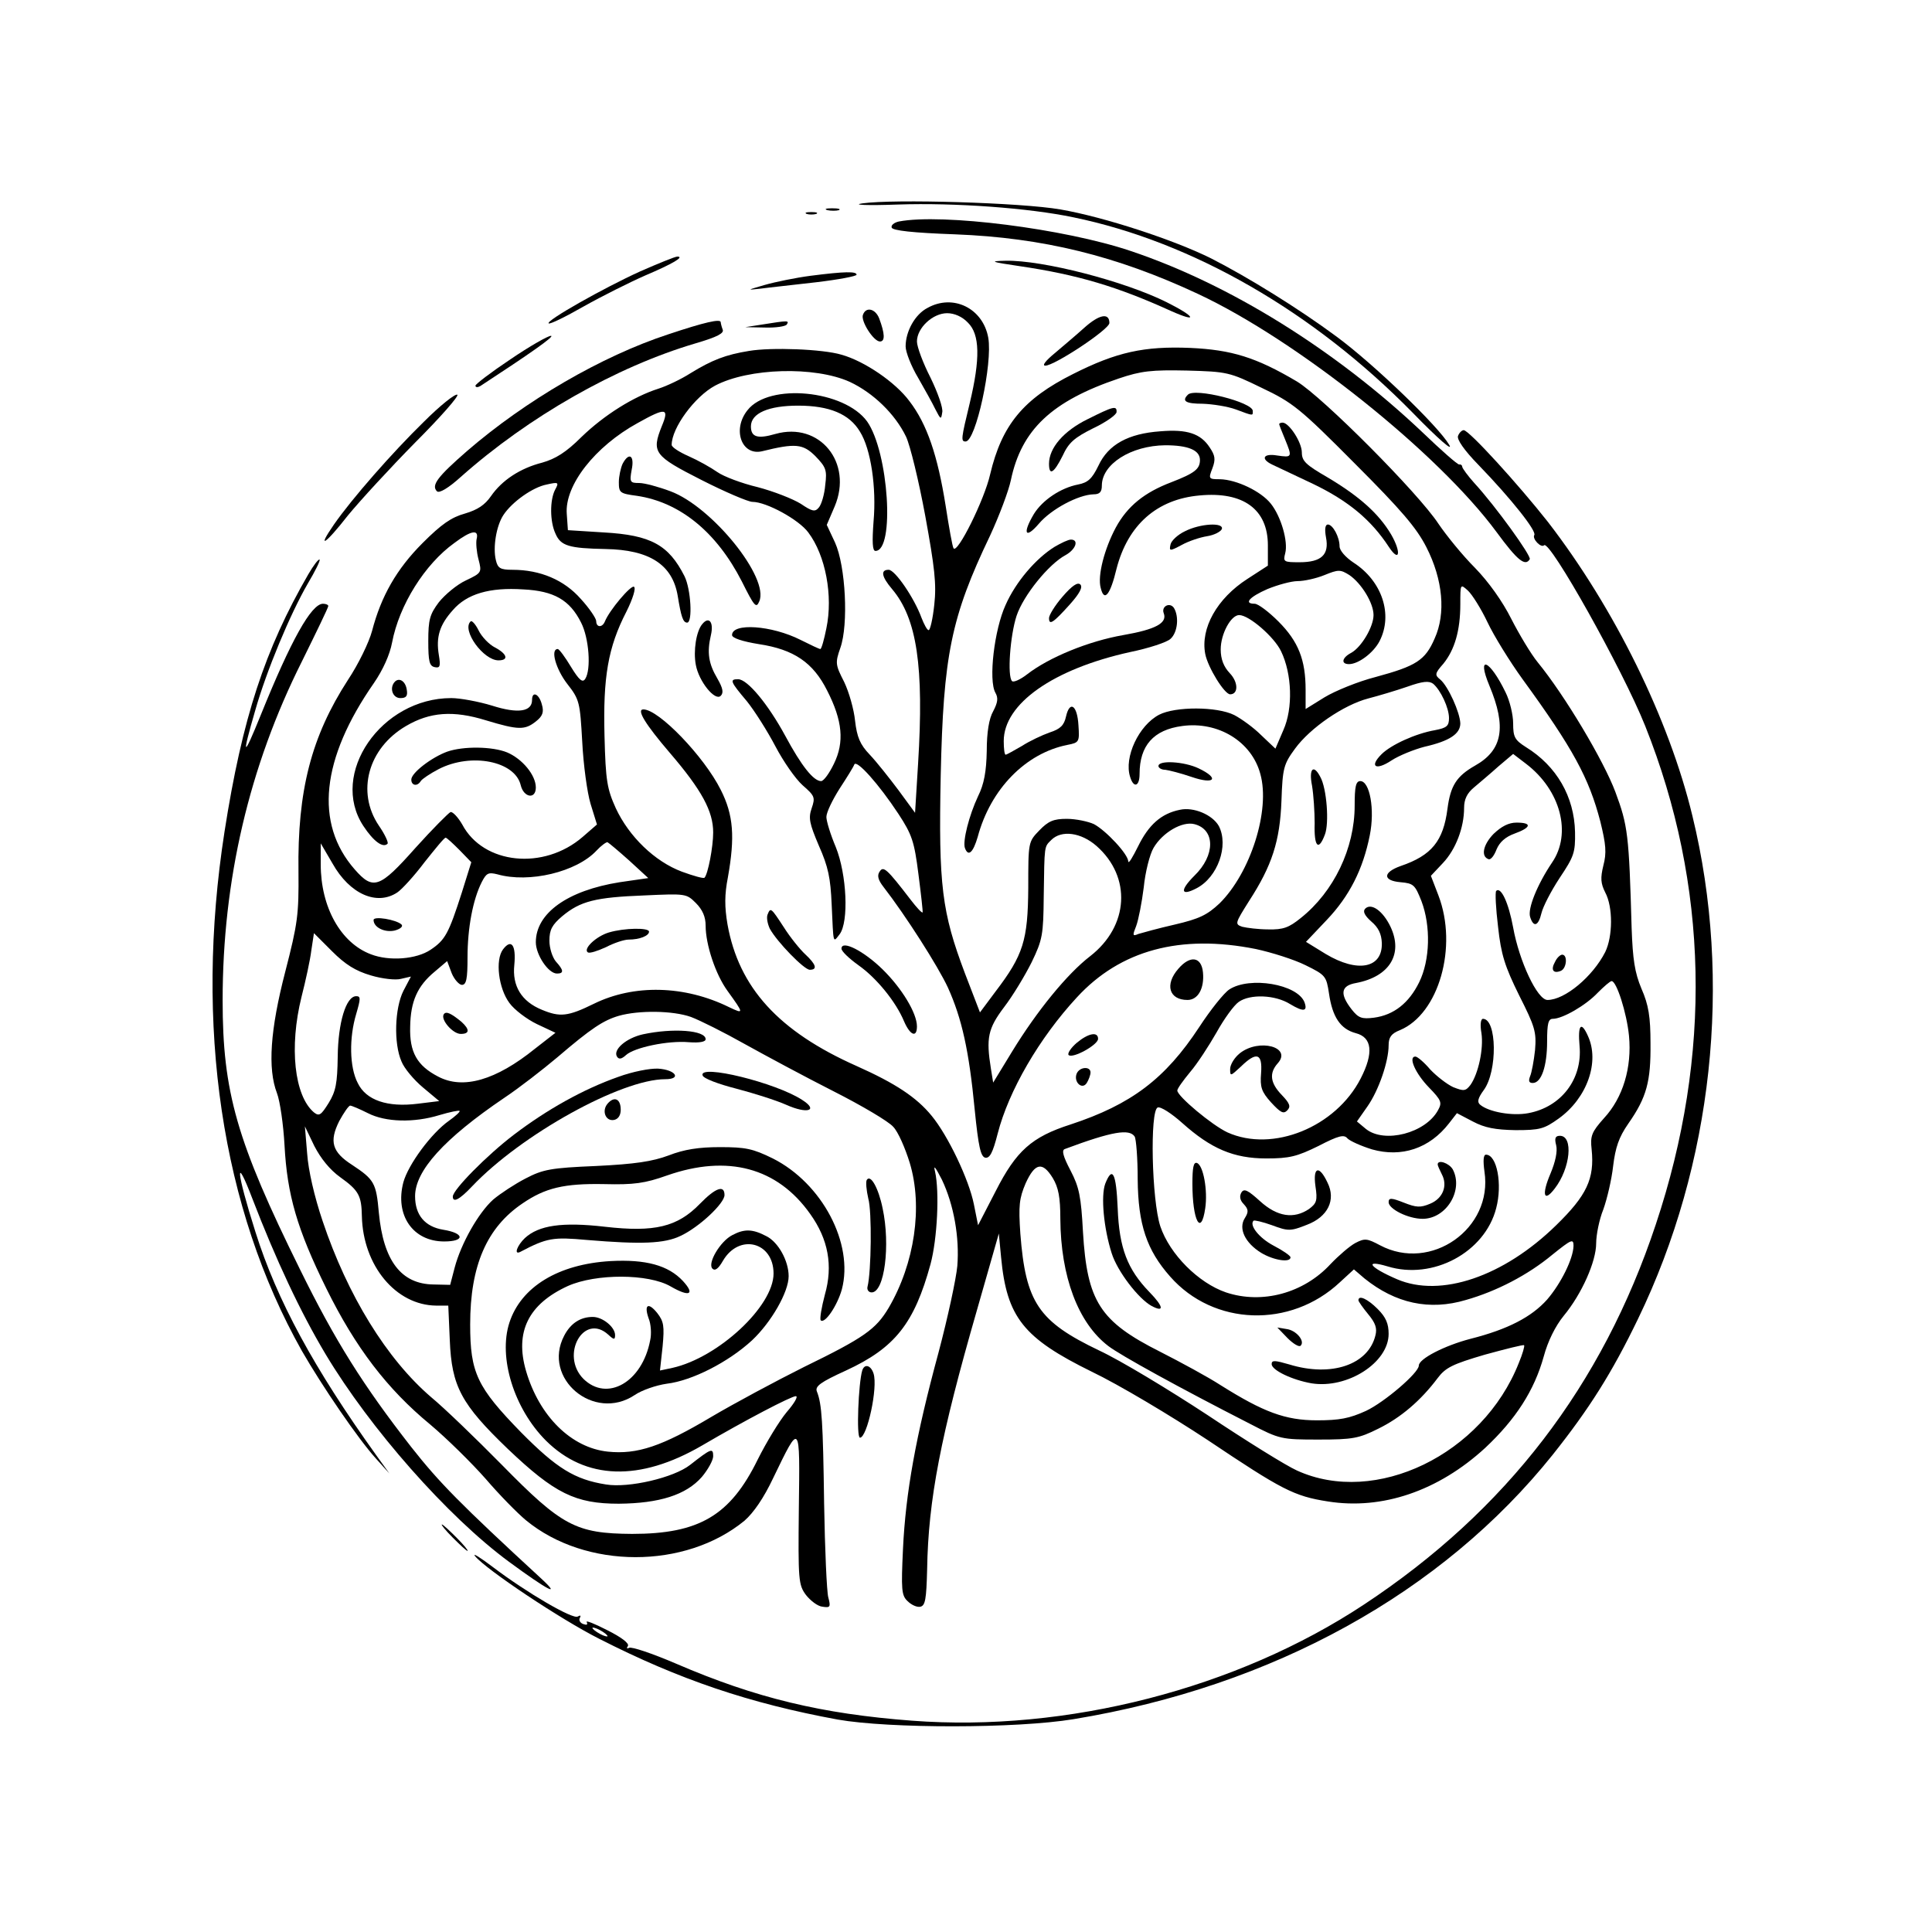 <?xml version="1.0" standalone="no"?>
<!DOCTYPE svg PUBLIC "-//W3C//DTD SVG 20010904//EN"
 "http://www.w3.org/TR/2001/REC-SVG-20010904/DTD/svg10.dtd">
<svg version="1.0" xmlns="http://www.w3.org/2000/svg"
 width="512pt" height="512pt" viewBox="0 0 512 512"
 preserveAspectRatio="xMidYMid meet">
<g transform="translate(0,512) scale(0.1,-0.1)"
fill="#000000" stroke="none">
<path d="M2285 4581 c-28 -4 13 -6 95 -3 151 5 346 -9 465 -34 315 -65 636
-250 898 -517 71 -73 110 -106 97 -85 -29 49 -199 213 -298 286 -100 74 -234
157 -332 207 -98 49 -284 110 -400 130 -104 18 -442 28 -525 16z"/>
<path d="M2193 4563 c9 -2 23 -2 30 0 6 3 -1 5 -18 5 -16 0 -22 -2 -12 -5z"/>
<path d="M2138 4553 c6 -2 18 -2 25 0 6 3 1 5 -13 5 -14 0 -19 -2 -12 -5z"/>
<path d="M2382 4533 c-13 -3 -21 -10 -19 -16 2 -8 56 -14 168 -18 233 -9 428
-57 644 -158 263 -123 636 -421 791 -631 55 -75 76 -92 88 -72 5 8 -90 140
-147 202 -17 19 -31 38 -32 43 0 4 -4 7 -8 6 -5 0 -48 38 -97 85 -230 218
-511 393 -774 481 -175 59 -499 100 -614 78z"/>
<path d="M1697 4401 c-97 -44 -251 -131 -243 -138 3 -3 44 17 93 45 48 27 122
64 163 82 73 31 105 50 85 50 -6 0 -50 -18 -98 -39z"/>
<path d="M2700 4415 c157 -23 262 -55 403 -119 74 -33 65 -15 -11 23 -112 56
-329 112 -427 110 -44 -1 -40 -3 35 -14z"/>
<path d="M2147 4389 c-38 -5 -92 -16 -120 -24 -48 -14 -49 -14 -12 -10 22 3
88 10 148 17 59 7 107 16 107 20 0 9 -30 9 -123 -3z"/>
<path d="M2458 4304 c-33 -17 -58 -62 -58 -102 0 -15 15 -53 33 -83 17 -30 38
-67 46 -84 14 -27 15 -28 18 -8 3 11 -12 53 -31 92 -20 39 -36 82 -36 96 0 36
42 75 80 75 19 0 40 -9 55 -25 32 -31 33 -96 5 -213 -23 -95 -24 -102 -11
-102 27 0 72 207 60 275 -14 78 -93 117 -161 79z"/>
<path d="M2287 4286 c-7 -16 28 -71 45 -71 14 0 13 21 -2 61 -10 26 -35 32
-43 10z"/>
<path d="M2873 4251 c-22 -20 -58 -50 -79 -68 -23 -19 -33 -32 -24 -32 23 -1
170 96 170 113 0 28 -27 23 -67 -13z"/>
<path d="M1771 4234 c-177 -58 -379 -176 -533 -309 -78 -68 -96 -91 -80 -107
6 -6 31 9 63 38 180 160 412 292 622 354 58 17 77 27 72 37 -3 8 -5 17 -5 19
0 10 -43 0 -139 -32z"/>
<path d="M2020 4260 l-45 -7 52 -1 c28 -1 55 3 58 8 7 11 4 11 -65 0z"/>
<path d="M1353 4168 c-51 -34 -93 -66 -93 -70 0 -5 6 -5 13 -1 130 85 199 133
187 133 -8 0 -57 -28 -107 -62z"/>
<path d="M1985 4190 c-62 -10 -98 -24 -155 -59 -25 -16 -63 -34 -85 -41 -66
-21 -144 -70 -204 -128 -41 -41 -69 -58 -104 -68 -59 -15 -107 -47 -136 -89
-16 -23 -35 -36 -69 -46 -36 -10 -62 -28 -112 -78 -69 -69 -110 -141 -134
-233 -8 -30 -36 -88 -64 -130 -97 -150 -134 -293 -131 -508 1 -114 -2 -137
-35 -265 -40 -154 -47 -257 -22 -322 8 -21 17 -83 20 -138 7 -131 33 -222 111
-380 77 -156 161 -266 275 -360 44 -37 110 -102 147 -144 36 -42 84 -91 107
-110 158 -130 422 -130 579 -1 24 21 51 60 76 113 72 149 71 150 68 -80 -2
-191 -1 -203 19 -230 12 -15 31 -30 44 -31 20 -3 22 -1 15 25 -4 15 -9 127
-11 248 -3 218 -6 264 -19 297 -6 14 9 25 77 56 130 60 181 125 224 282 18 67
24 192 12 245 -5 20 1 12 18 -21 32 -67 47 -154 41 -229 -3 -33 -25 -136 -50
-230 -60 -221 -87 -371 -94 -520 -5 -107 -4 -123 12 -138 10 -10 25 -17 34
-15 13 3 16 19 18 99 3 185 36 354 132 687 l58 203 6 -63 c15 -159 59 -214
240 -303 73 -35 210 -117 307 -181 197 -132 229 -149 319 -163 144 -23 293 28
417 142 81 76 130 152 155 242 11 41 31 81 53 108 48 58 86 144 86 192 0 22 8
63 19 90 10 28 22 79 26 115 6 49 15 76 40 112 49 70 60 112 59 213 0 70 -5
102 -24 145 -18 43 -23 78 -26 160 -7 249 -10 272 -43 361 -31 83 -134 256
-206 344 -18 22 -49 74 -70 115 -23 46 -60 98 -96 135 -33 33 -76 86 -97 117
-53 81 -307 336 -375 377 -108 64 -173 84 -283 89 -122 5 -195 -11 -310 -69
-132 -66 -189 -135 -220 -266 -15 -67 -87 -212 -97 -196 -3 4 -12 55 -21 113
-21 132 -49 216 -96 277 -37 50 -119 106 -180 123 -50 15 -186 20 -245 10z
m267 -82 c62 -29 120 -85 149 -145 11 -23 34 -118 51 -210 25 -137 30 -181 24
-235 -4 -38 -11 -68 -15 -68 -4 0 -12 15 -19 33 -19 52 -70 127 -87 127 -22 0
-19 -18 9 -51 66 -78 85 -205 69 -463 l-8 -130 -44 60 c-24 32 -58 75 -76 94
-26 27 -34 47 -39 90 -3 30 -16 76 -29 103 -23 45 -24 50 -10 90 22 62 14 217
-14 279 l-22 47 21 49 c49 116 -40 225 -157 192 -48 -14 -65 -8 -65 20 0 35
47 55 125 55 83 0 136 -22 164 -69 29 -46 44 -148 36 -238 -4 -54 -3 -78 5
-78 52 0 35 262 -22 343 -60 83 -260 103 -317 30 -41 -51 -16 -121 38 -109 89
22 109 20 142 -13 28 -29 31 -37 26 -76 -2 -25 -10 -52 -17 -60 -10 -12 -17
-11 -48 10 -21 13 -72 33 -114 44 -42 10 -90 28 -107 40 -17 12 -51 31 -76 42
-25 11 -45 24 -45 30 0 45 61 128 115 157 89 47 264 52 357 10z m1092 -16 c82
-39 101 -54 246 -200 124 -124 164 -171 190 -222 44 -86 52 -176 22 -242 -25
-58 -49 -73 -156 -102 -47 -12 -108 -37 -136 -54 l-50 -31 0 51 c0 79 -19 128
-72 181 -26 26 -54 47 -63 47 -30 0 -14 18 34 39 27 11 63 21 80 21 17 0 49 7
71 16 37 15 42 15 66 0 32 -22 64 -74 64 -106 0 -31 -32 -85 -59 -100 -25 -13
-28 -30 -6 -30 25 0 65 30 81 61 36 70 7 159 -69 208 -21 14 -37 32 -37 43 0
25 -18 58 -31 58 -7 0 -9 -12 -5 -34 9 -46 -12 -66 -70 -66 -42 0 -44 1 -38
24 8 31 -11 97 -38 131 -26 33 -91 64 -135 65 -30 0 -31 1 -20 29 9 24 7 34
-7 55 -24 37 -60 49 -131 43 -85 -6 -138 -35 -164 -91 -17 -35 -28 -45 -54
-50 -46 -9 -94 -41 -117 -78 -31 -52 -23 -68 13 -26 33 39 105 77 145 78 16 0
22 6 22 23 0 57 77 106 168 107 61 0 92 -13 92 -39 0 -24 -14 -35 -76 -59 -71
-27 -116 -63 -147 -120 -30 -56 -49 -128 -40 -160 9 -38 25 -20 42 51 30 116
107 184 220 194 116 11 181 -37 181 -132 l0 -54 -54 -35 c-81 -52 -125 -131
-112 -199 7 -36 51 -107 66 -107 22 0 22 32 -1 56 -16 17 -24 37 -24 63 0 41
27 91 49 91 26 0 93 -58 111 -96 29 -60 32 -151 6 -209 l-21 -49 -38 36 c-20
20 -52 43 -71 53 -46 23 -156 23 -199 1 -54 -28 -94 -113 -77 -165 9 -30 25
-26 25 8 0 75 37 117 113 127 95 13 184 -41 207 -127 27 -96 -26 -262 -108
-343 -33 -31 -54 -41 -118 -56 -44 -10 -87 -22 -97 -25 -16 -7 -16 -4 -6 21 6
16 15 62 20 102 4 41 16 88 26 105 24 41 76 71 108 63 56 -14 56 -83 0 -137
-39 -39 -36 -55 6 -33 56 29 86 113 59 165 -17 30 -67 51 -103 43 -50 -10 -83
-40 -111 -97 -14 -28 -25 -47 -26 -40 0 19 -59 82 -91 99 -15 7 -48 14 -72 14
-35 0 -49 -6 -73 -31 -29 -30 -29 -31 -29 -152 -1 -139 -13 -178 -87 -275
l-41 -55 -40 104 c-61 162 -70 232 -64 524 7 318 27 419 131 636 24 52 49 118
55 147 28 133 108 209 286 269 59 20 87 23 180 21 107 -3 113 -4 199 -46z
m-1590 -101 c-28 -70 -21 -79 105 -143 63 -32 124 -58 135 -58 37 0 123 -47
148 -81 46 -61 66 -168 48 -254 -6 -30 -13 -55 -16 -55 -3 0 -26 11 -52 24
-77 39 -182 46 -182 13 0 -8 28 -17 71 -24 93 -14 144 -49 181 -123 41 -80 46
-137 18 -194 -12 -25 -27 -46 -34 -46 -20 0 -52 40 -95 120 -45 83 -100 150
-125 150 -23 0 -21 -6 23 -58 21 -26 55 -80 76 -120 21 -40 53 -86 72 -103 32
-28 34 -32 24 -61 -9 -26 -6 -40 19 -99 25 -56 31 -86 34 -156 5 -107 3 -102
21 -79 25 33 19 159 -10 231 -14 33 -25 69 -25 80 0 12 16 45 35 75 19 29 37
58 39 64 6 14 65 -52 117 -131 36 -55 42 -73 53 -160 7 -54 12 -99 11 -101 -2
-2 -16 13 -32 34 -63 82 -72 90 -82 74 -7 -10 -4 -22 10 -40 59 -76 145 -211
171 -267 37 -82 56 -167 71 -323 10 -100 16 -125 28 -128 12 -2 20 13 33 64
29 113 110 253 210 361 115 125 274 168 474 128 42 -9 102 -28 132 -43 53 -26
55 -29 62 -75 9 -62 30 -94 71 -105 43 -11 48 -52 13 -120 -66 -129 -233 -197
-353 -143 -41 19 -133 96 -133 111 0 5 15 26 34 49 19 22 50 70 70 105 20 36
46 72 59 81 30 21 96 19 136 -6 35 -21 47 -20 38 5 -19 48 -145 69 -199 34
-14 -9 -50 -54 -80 -100 -90 -137 -180 -205 -341 -258 -103 -33 -144 -70 -198
-176 l-47 -91 -11 55 c-13 66 -69 183 -112 235 -40 49 -96 86 -199 132 -207
92 -312 208 -342 375 -8 47 -8 79 1 125 19 107 15 165 -19 232 -44 88 -164
213 -205 213 -19 0 5 -39 70 -115 85 -99 115 -155 115 -211 0 -39 -14 -111
-23 -120 -2 -3 -30 5 -60 16 -72 27 -140 93 -175 168 -23 51 -27 72 -30 192
-4 155 9 234 58 329 17 34 26 63 20 66 -8 5 -65 -62 -77 -92 -7 -17 -23 -16
-23 1 0 7 -18 34 -41 59 -44 50 -107 77 -181 77 -32 0 -39 4 -44 26 -8 33 1
90 20 119 23 35 78 74 115 81 31 7 33 6 22 -14 -14 -27 -14 -84 1 -116 14 -33
36 -39 133 -41 116 -2 177 -41 191 -124 9 -55 14 -71 25 -71 15 0 10 89 -7
123 -42 83 -89 109 -214 116 l-95 6 -3 43 c-6 76 75 179 188 241 75 42 84 40
64 -8z m-491 -300 c-2 -10 0 -34 5 -53 9 -35 9 -36 -33 -56 -24 -11 -56 -38
-72 -58 -24 -32 -28 -46 -28 -103 0 -54 3 -66 17 -69 14 -3 16 2 11 32 -8 48
2 80 37 119 37 43 97 61 187 55 81 -4 123 -28 153 -88 21 -41 27 -124 11 -149
-7 -11 -16 -4 -38 32 -15 25 -31 47 -35 47 -20 0 -5 -53 25 -92 33 -42 34 -49
40 -154 3 -60 13 -134 22 -164 l17 -55 -38 -33 c-103 -89 -263 -73 -319 33
-11 19 -25 34 -31 33 -5 -2 -48 -45 -93 -95 -95 -107 -112 -113 -161 -57 -107
122 -89 293 51 494 24 35 42 75 48 107 19 100 87 208 165 264 45 34 66 37 59
10z m2679 -220 c17 -36 59 -104 93 -151 134 -184 176 -262 206 -377 15 -61 17
-83 8 -117 -8 -33 -7 -47 5 -71 21 -39 20 -117 0 -158 -33 -65 -107 -127 -153
-127 -27 0 -75 103 -91 192 -12 65 -32 109 -45 97 -3 -4 -1 -46 5 -95 8 -74
18 -105 56 -182 42 -83 46 -97 42 -145 -3 -28 -9 -60 -13 -69 -5 -13 -3 -18 7
-18 23 0 38 45 38 110 0 47 3 60 15 60 26 0 88 36 119 69 17 17 33 31 37 31
13 0 40 -84 46 -145 8 -84 -16 -164 -66 -218 -33 -37 -37 -47 -33 -83 8 -78
-13 -122 -94 -201 -139 -136 -306 -193 -422 -143 -72 31 -89 53 -25 34 120
-37 258 37 288 154 17 64 2 142 -27 142 -7 0 -8 -16 -4 -45 23 -151 -142 -267
-277 -195 -34 18 -40 19 -65 6 -15 -8 -44 -33 -66 -56 -71 -77 -181 -107 -277
-75 -73 25 -149 101 -174 175 -23 70 -28 307 -7 315 8 3 37 -16 65 -41 76 -68
136 -94 223 -94 61 0 81 5 138 33 54 28 68 31 77 20 7 -7 36 -20 65 -29 78
-22 152 2 204 69 l21 27 42 -22 c32 -17 60 -22 113 -23 65 0 76 3 115 31 75
54 109 150 77 219 -18 40 -27 29 -22 -27 8 -88 -49 -162 -136 -178 -42 -8
-104 3 -127 22 -9 7 -7 17 9 39 37 50 35 189 -2 189 -6 0 -8 -16 -4 -38 6 -41
-8 -107 -29 -137 -13 -17 -18 -17 -46 -6 -17 8 -44 29 -61 47 -16 19 -34 34
-39 34 -20 0 0 -45 36 -82 33 -34 35 -40 24 -60 -33 -61 -142 -89 -191 -50
l-24 20 28 40 c30 43 56 119 56 162 0 21 7 31 30 40 103 43 154 221 102 357
l-20 52 32 34 c34 36 56 94 56 146 0 23 8 39 26 54 14 12 44 37 65 56 l39 33
34 -26 c92 -70 122 -185 69 -262 -39 -58 -65 -122 -58 -144 9 -29 22 -24 30
10 4 17 25 58 48 93 38 57 42 67 41 122 -2 94 -49 175 -130 225 -30 19 -34 27
-34 63 0 23 -9 60 -20 82 -42 87 -78 102 -43 18 46 -110 35 -171 -38 -212 -49
-28 -65 -53 -73 -114 -11 -86 -42 -124 -124 -152 -48 -17 -48 -39 0 -43 34 -3
38 -7 55 -50 25 -66 23 -156 -6 -215 -27 -55 -67 -87 -120 -94 -32 -4 -41 -1
-59 22 -32 41 -29 63 12 70 89 17 125 77 91 149 -20 42 -51 64 -67 48 -7 -7
-2 -18 16 -34 19 -16 27 -33 28 -57 2 -67 -64 -80 -149 -29 l-52 32 55 58 c60
63 96 134 114 224 14 69 0 144 -25 144 -12 0 -15 -15 -15 -65 0 -113 -55 -228
-143 -298 -31 -25 -46 -31 -86 -30 -26 0 -57 4 -69 7 -20 7 -19 9 18 68 61 94
82 159 86 266 3 87 6 97 36 138 40 55 129 116 194 133 27 7 74 21 103 31 42
15 58 16 69 8 20 -17 42 -64 42 -91 0 -21 -6 -26 -37 -32 -52 -9 -117 -39
-142 -64 -33 -33 -15 -44 27 -16 20 13 60 29 87 36 66 15 95 34 95 62 -1 29
-32 98 -53 116 -15 12 -15 16 8 42 30 37 45 88 45 158 0 54 0 54 20 36 11 -10
35 -48 52 -84z m-1036 -593 c93 -82 86 -212 -17 -292 -61 -47 -141 -145 -207
-253 l-50 -82 -6 37 c-13 81 -8 106 35 163 23 30 55 83 73 119 29 60 31 73 32
175 2 137 1 130 20 149 27 27 79 20 120 -16z m-1688 -11 l31 -32 -25 -80 c-35
-109 -44 -126 -83 -152 -37 -25 -109 -31 -158 -12 -80 30 -133 125 -133 238
l0 56 31 -53 c46 -82 118 -113 172 -77 12 8 45 44 72 80 28 35 52 65 56 65 3
0 19 -15 37 -33z m450 -28 l50 -46 -76 -11 c-138 -22 -222 -82 -222 -159 0
-33 33 -83 56 -83 19 0 18 9 -3 32 -9 11 -17 35 -17 55 0 29 7 42 34 65 48 40
88 50 217 55 110 5 112 5 137 -20 18 -18 26 -37 26 -60 0 -50 26 -129 58 -173
44 -61 44 -62 4 -43 -118 58 -252 61 -358 9 -69 -34 -90 -36 -138 -16 -54 22
-79 63 -73 119 5 53 -8 70 -30 41 -21 -28 -12 -103 17 -142 13 -18 46 -43 73
-56 l49 -23 -54 -42 c-104 -84 -191 -109 -257 -74 -56 29 -76 65 -74 132 1 67
19 108 65 146 l33 28 12 -32 c7 -17 20 -31 27 -31 12 0 15 16 15 73 0 77 14
153 38 200 12 23 17 26 41 20 84 -24 210 6 263 63 12 13 26 23 29 22 4 -2 30
-24 58 -49z m-685 -304 c30 -9 66 -13 80 -9 l26 6 -20 -38 c-23 -46 -26 -139
-5 -187 7 -18 33 -49 57 -69 l43 -36 -57 -7 c-80 -10 -137 9 -159 55 -22 42
-23 120 -4 183 12 41 12 47 0 47 -27 0 -48 -70 -49 -160 -1 -71 -5 -92 -24
-123 -20 -32 -25 -36 -39 -25 -52 44 -66 173 -33 306 11 43 23 98 26 123 l7
46 48 -48 c35 -35 62 -52 103 -64z m848 -110 c24 -9 88 -41 143 -72 54 -30
160 -87 235 -125 75 -38 146 -80 158 -94 13 -13 32 -57 44 -96 35 -116 13
-266 -56 -384 -34 -57 -65 -79 -225 -157 -74 -37 -184 -96 -245 -132 -131 -78
-196 -100 -274 -92 -97 10 -182 94 -217 214 -30 103 6 177 111 225 74 33 213
33 272 -1 50 -29 66 -22 33 14 -39 42 -99 58 -192 53 -138 -8 -237 -68 -268
-163 -30 -92 12 -228 97 -313 105 -104 248 -109 413 -13 116 68 237 131 249
131 7 0 -4 -19 -24 -42 -20 -24 -54 -80 -77 -126 -73 -149 -156 -197 -333
-197 -149 1 -186 21 -345 183 -69 70 -153 151 -187 179 -118 101 -222 270
-288 467 -22 65 -38 135 -41 179 l-6 72 25 -52 c17 -33 41 -63 69 -83 49 -35
56 -49 57 -103 3 -131 90 -236 197 -237 l32 0 4 -92 c5 -122 30 -169 154 -288
124 -118 179 -145 294 -145 107 1 178 23 220 71 16 19 30 44 30 55 0 23 -6 20
-61 -23 -43 -34 -163 -62 -223 -52 -83 13 -131 43 -225 138 -117 120 -135 158
-135 286 0 156 44 257 139 321 60 41 110 53 216 51 79 -2 108 2 167 23 160 56
292 21 379 -102 48 -67 61 -137 39 -214 -9 -34 -14 -64 -11 -68 11 -10 44 39
56 82 32 121 -52 281 -183 347 -53 26 -72 30 -140 30 -56 0 -95 -6 -136 -22
-43 -16 -89 -23 -192 -28 -120 -5 -141 -9 -187 -33 -29 -15 -67 -40 -86 -56
-39 -35 -85 -116 -102 -180 l-12 -46 -44 1 c-86 1 -133 63 -145 190 -7 79 -12
88 -71 127 -53 34 -61 62 -34 116 12 22 25 41 29 41 4 0 25 -9 47 -20 47 -24
122 -26 190 -5 27 8 51 13 53 11 2 -2 -11 -14 -28 -26 -47 -33 -108 -116 -121
-163 -23 -87 25 -157 108 -157 56 0 54 22 -2 31 -49 8 -75 39 -75 89 0 67 76
152 237 261 39 26 102 75 140 107 90 77 122 98 163 110 53 15 143 14 191 -3z
m1176 -317 c4 -7 8 -58 8 -113 1 -120 24 -188 86 -258 115 -131 319 -138 450
-15 l37 34 28 -24 c82 -66 172 -86 269 -57 81 23 164 66 229 120 51 41 56 43
56 23 -1 -34 -33 -99 -70 -142 -41 -46 -104 -79 -203 -104 -69 -18 -137 -53
-137 -71 0 -19 -91 -97 -140 -120 -44 -20 -70 -25 -130 -25 -84 0 -142 22
-255 93 -34 22 -106 61 -161 89 -159 80 -193 133 -204 317 -5 94 -10 119 -33
163 -20 38 -24 54 -15 57 126 47 171 54 185 33z m-217 -110 c15 -25 20 -51 20
-108 1 -153 47 -276 127 -337 31 -24 189 -111 377 -207 77 -40 82 -41 180 -41
91 0 107 3 159 29 59 29 112 74 157 134 21 28 40 37 125 62 55 15 102 27 104
25 2 -2 -4 -23 -14 -47 -96 -243 -380 -380 -588 -285 -29 13 -135 79 -237 147
-102 67 -231 145 -287 171 -161 77 -195 127 -209 310 -5 74 -3 93 14 133 25
55 45 58 72 14z"/>
<path d="M3148 4074 c-17 -17 -6 -24 40 -24 26 -1 65 -7 87 -15 48 -18 45 -17
45 -4 0 23 -154 62 -172 43z"/>
<path d="M2882 4009 c-63 -31 -102 -76 -102 -118 0 -33 13 -25 36 21 16 35 31
48 81 73 34 16 62 36 62 43 1 18 -9 15 -77 -19z"/>
<path d="M3390 3996 c0 -2 7 -20 15 -39 20 -49 20 -50 -21 -44 -36 6 -44 -9
-13 -24 8 -4 57 -27 110 -52 93 -45 153 -95 200 -167 28 -42 33 -14 6 33 -33
56 -85 102 -169 152 -57 33 -68 43 -68 66 0 27 -34 79 -51 79 -5 0 -9 -2 -9
-4z"/>
<path d="M3140 3712 c-19 -9 -36 -25 -38 -35 -4 -18 -2 -18 30 -1 18 10 48 20
67 23 19 3 36 12 39 19 6 18 -57 15 -98 -6z"/>
<path d="M2795 3671 c-50 -31 -103 -93 -130 -154 -30 -65 -46 -200 -27 -233 8
-14 6 -26 -6 -49 -11 -19 -17 -56 -17 -105 -1 -54 -7 -88 -23 -120 -24 -51
-41 -119 -35 -137 9 -25 22 -12 34 29 34 127 127 222 238 244 31 6 32 8 29 52
-3 53 -23 67 -33 23 -5 -23 -15 -33 -43 -42 -20 -7 -54 -23 -74 -36 -21 -12
-40 -23 -43 -23 -3 0 -5 16 -5 36 0 99 131 191 335 236 49 10 98 26 107 35 19
17 23 59 9 82 -11 16 -34 4 -27 -14 10 -26 -21 -43 -107 -58 -92 -16 -197 -59
-255 -104 -18 -14 -36 -22 -40 -18 -13 13 -5 121 12 173 18 54 85 137 130 161
27 15 36 41 14 41 -7 0 -26 -9 -43 -19z"/>
<path d="M2816 3539 c-20 -23 -36 -49 -36 -57 0 -20 11 -13 55 36 26 29 35 46
28 53 -7 7 -22 -3 -47 -32z"/>
<path d="M3070 3090 c0 -5 8 -10 18 -10 9 -1 41 -9 70 -19 61 -21 75 -4 18 23
-38 18 -106 22 -106 6z"/>
<path d="M1650 3891 c-5 -11 -10 -33 -10 -49 0 -28 3 -30 48 -36 114 -17 211
-96 278 -227 33 -66 38 -72 46 -53 28 62 -125 251 -235 292 -32 12 -69 22 -83
22 -24 0 -26 2 -20 35 8 38 -7 48 -24 16z"/>
<path d="M1861 3466 c-16 -19 -24 -71 -17 -108 8 -44 51 -97 66 -82 8 8 6 20
-9 46 -23 39 -28 68 -17 115 8 34 -5 51 -23 29z"/>
<path d="M2034 2696 c-3 -8 0 -24 6 -37 19 -35 91 -109 106 -109 21 0 17 14
-12 41 -14 13 -40 45 -57 72 -34 52 -35 53 -43 33z"/>
<path d="M2230 2606 c0 -7 20 -26 45 -44 47 -33 99 -96 121 -149 16 -37 34
-44 34 -13 0 35 -40 101 -91 151 -50 49 -109 79 -109 55z"/>
<path d="M3123 2553 c-37 -42 -25 -83 24 -83 28 0 45 31 41 73 -4 42 -34 46
-65 10z"/>
<path d="M2853 2356 c-15 -13 -25 -28 -21 -32 11 -10 78 27 78 43 0 20 -26 15
-57 -11z"/>
<path d="M3286 2329 c-14 -11 -26 -30 -26 -42 0 -20 1 -19 28 6 42 41 58 36
54 -17 -3 -37 1 -49 26 -77 25 -27 33 -32 43 -22 10 10 8 18 -14 41 -31 32
-34 58 -11 84 39 43 -49 67 -100 27z"/>
<path d="M2853 2274 c-8 -22 15 -43 27 -24 5 8 10 21 10 28 0 17 -30 15 -37
-4z"/>
<path d="M1247 3473 c-24 -23 34 -103 74 -103 28 0 23 17 -9 34 -16 8 -36 29
-44 46 -8 16 -18 27 -21 23z"/>
<path d="M1047 3314 c-16 -16 -7 -44 14 -44 15 0 20 5 17 22 -3 22 -19 33 -31
22z"/>
<path d="M1410 3265 c0 -31 -37 -37 -106 -15 -36 11 -85 20 -108 20 -186 0
-324 -201 -233 -339 27 -41 52 -59 64 -47 3 3 -7 25 -23 48 -60 89 -29 205 72
264 63 37 125 42 212 15 86 -26 103 -26 132 -3 18 14 22 25 16 45 -7 28 -26
37 -26 12z"/>
<path d="M1185 3128 c-41 -15 -95 -56 -95 -74 0 -16 16 -19 25 -4 4 6 25 20
48 32 86 44 202 21 217 -43 8 -33 40 -38 40 -6 0 33 -36 76 -76 93 -39 16
-116 17 -159 2z"/>
<path d="M3477 3038 c4 -24 7 -69 7 -100 -2 -62 10 -75 27 -30 12 30 5 123
-12 153 -18 35 -31 22 -22 -23z"/>
<path d="M3958 2910 c-28 -29 -34 -60 -13 -67 6 -2 15 10 21 26 8 19 23 33 48
42 44 16 47 29 5 29 -21 0 -40 -10 -61 -30z"/>
<path d="M4121 2571 c-12 -21 -5 -32 15 -24 16 6 19 43 4 43 -5 0 -14 -8 -19
-19z"/>
<path d="M4124 2085 c4 -16 -2 -44 -15 -75 -24 -56 -18 -78 11 -40 42 54 50
140 14 140 -12 0 -15 -6 -10 -25z"/>
<path d="M3160 1983 c0 -98 23 -141 34 -65 7 47 -5 114 -22 120 -9 3 -12 -12
-12 -55z"/>
<path d="M3810 2034 c0 -3 5 -14 11 -26 16 -30 3 -64 -31 -78 -26 -11 -37 -10
-70 3 -33 13 -40 13 -40 1 0 -18 52 -44 90 -44 63 0 109 76 80 131 -10 17 -40
27 -40 13z"/>
<path d="M3486 1977 c6 -39 3 -46 -17 -61 -40 -27 -84 -21 -130 21 -32 29 -42
34 -49 23 -6 -10 -4 -21 6 -31 13 -14 13 -21 3 -37 -18 -28 1 -66 43 -92 33
-20 78 -27 78 -12 0 4 -20 18 -45 31 -38 20 -65 54 -53 66 2 2 24 -3 49 -12
43 -16 49 -16 92 1 56 21 78 66 55 112 -22 47 -39 42 -32 -9z"/>
<path d="M990 2682 c0 -20 30 -34 56 -28 15 4 23 11 18 16 -14 13 -74 23 -74
12z"/>
<path d="M1614 2649 c-34 -10 -70 -44 -56 -53 5 -3 26 4 48 14 21 11 48 20 60
20 29 0 54 10 54 21 0 11 -65 10 -106 -2z"/>
<path d="M1176 2432 c-9 -14 24 -52 45 -52 24 0 24 12 2 32 -28 23 -41 29 -47
20z"/>
<path d="M1704 2379 c-45 -10 -80 -41 -69 -59 5 -8 12 -7 24 4 22 20 111 39
167 34 28 -2 44 1 44 8 0 24 -87 30 -166 13z"/>
<path d="M1638 2266 c-91 -32 -188 -86 -276 -153 -71 -54 -162 -146 -162 -164
0 -17 17 -9 51 27 130 137 395 284 512 284 44 0 28 25 -19 28 -22 1 -68 -8
-106 -22z"/>
<path d="M1862 2270 c2 -8 42 -23 89 -35 46 -12 106 -31 133 -43 56 -25 86
-15 42 13 -70 46 -275 96 -264 65z"/>
<path d="M1610 2195 c-16 -19 -5 -47 17 -43 11 2 18 12 18 27 0 29 -17 37 -35
16z"/>
<path d="M2297 1993 c-3 -5 -1 -27 4 -49 10 -34 8 -195 -2 -234 -2 -8 3 -15
11 -15 34 0 50 125 29 223 -11 54 -32 91 -42 75z"/>
<path d="M1855 1930 c-60 -62 -121 -76 -252 -61 -113 13 -175 4 -212 -30 -20
-19 -30 -45 -13 -37 72 38 88 40 177 32 144 -12 206 -10 249 11 49 23 116 86
116 108 0 28 -24 19 -65 -23z"/>
<path d="M1941 1847 c-32 -16 -67 -75 -53 -89 7 -7 16 0 28 21 43 73 134 50
134 -34 0 -87 -147 -223 -268 -250 l-33 -7 7 64 c5 54 3 66 -14 88 -24 30 -36
23 -23 -14 6 -14 8 -41 4 -58 -21 -111 -114 -164 -177 -102 -62 63 1 176 66
117 15 -14 18 -14 18 -1 0 21 -33 48 -59 48 -33 0 -59 -17 -76 -50 -59 -113
79 -229 187 -157 19 13 57 26 85 30 67 8 163 57 226 115 51 48 97 128 97 170
0 40 -27 90 -59 106 -36 19 -58 20 -90 3z"/>
<path d="M2929 1983 c-12 -33 -4 -118 17 -184 15 -48 71 -121 106 -140 34 -18
32 -2 -6 37 -58 60 -80 116 -84 222 -4 94 -14 113 -33 65z"/>
<path d="M3600 1674 c0 -3 12 -20 26 -37 19 -23 24 -37 19 -56 -19 -78 -117
-111 -228 -77 -38 11 -47 12 -47 1 0 -16 54 -42 106 -51 95 -15 204 55 204
131 0 27 -7 44 -29 66 -27 27 -51 38 -51 23z"/>
<path d="M3412 1574 c15 -15 31 -25 35 -20 12 12 -12 41 -38 44 l-24 4 27 -28z"/>
<path d="M1123 4002 c-83 -81 -190 -203 -238 -272 -47 -68 -23 -53 37 24 32
39 112 126 178 193 67 67 117 124 112 127 -6 3 -46 -29 -89 -72z"/>
<path d="M3864 3965 c-4 -9 16 -38 54 -77 88 -91 155 -176 148 -186 -6 -10 18
-35 26 -27 15 15 208 -329 268 -479 168 -421 178 -872 28 -1321 -142 -427
-396 -758 -773 -1007 -337 -223 -788 -339 -1198 -308 -239 18 -414 60 -625
151 -63 27 -119 46 -125 42 -6 -3 -7 -1 -3 5 4 7 -17 23 -55 42 -33 17 -58 27
-54 21 3 -7 0 -8 -9 -5 -9 3 -13 11 -9 17 3 6 1 7 -6 3 -13 -8 -135 63 -226
132 -33 25 -54 38 -46 28 30 -36 226 -167 329 -219 212 -108 398 -171 632
-214 136 -24 474 -24 625 1 529 87 977 335 1270 701 97 122 157 217 226 360
198 409 251 895 144 1333 -62 257 -207 551 -383 779 -78 99 -209 243 -223 243
-5 0 -12 -7 -15 -15z m-2254 -3181 c0 -2 -9 0 -20 6 -11 6 -20 13 -20 16 0 2
9 0 20 -6 11 -6 20 -13 20 -16z"/>
<path d="M817 3598 c-115 -199 -175 -381 -222 -682 -80 -514 -8 -998 205
-1376 54 -94 149 -233 196 -285 l36 -40 -36 50 c-164 229 -262 409 -319 590
-51 161 -55 211 -8 88 62 -161 127 -300 194 -412 118 -197 323 -430 486 -550
102 -75 140 -95 86 -45 -216 199 -271 255 -345 349 -128 164 -202 282 -295
471 -168 340 -205 470 -205 713 0 318 70 619 210 898 38 77 70 143 70 147 0 3
-6 6 -14 6 -31 0 -85 -97 -165 -295 -47 -116 -51 -113 -15 11 30 106 93 257
140 338 19 32 33 60 31 63 -3 2 -16 -15 -30 -39z"/>
<path d="M2285 1488 c-10 -33 -16 -178 -6 -178 19 0 48 133 36 170 -7 22 -24
27 -30 8z"/>
<path d="M1200 1045 c19 -19 36 -35 39 -35 3 0 -10 16 -29 35 -19 19 -36 35
-39 35 -3 0 10 -16 29 -35z"/>
</g>
</svg>